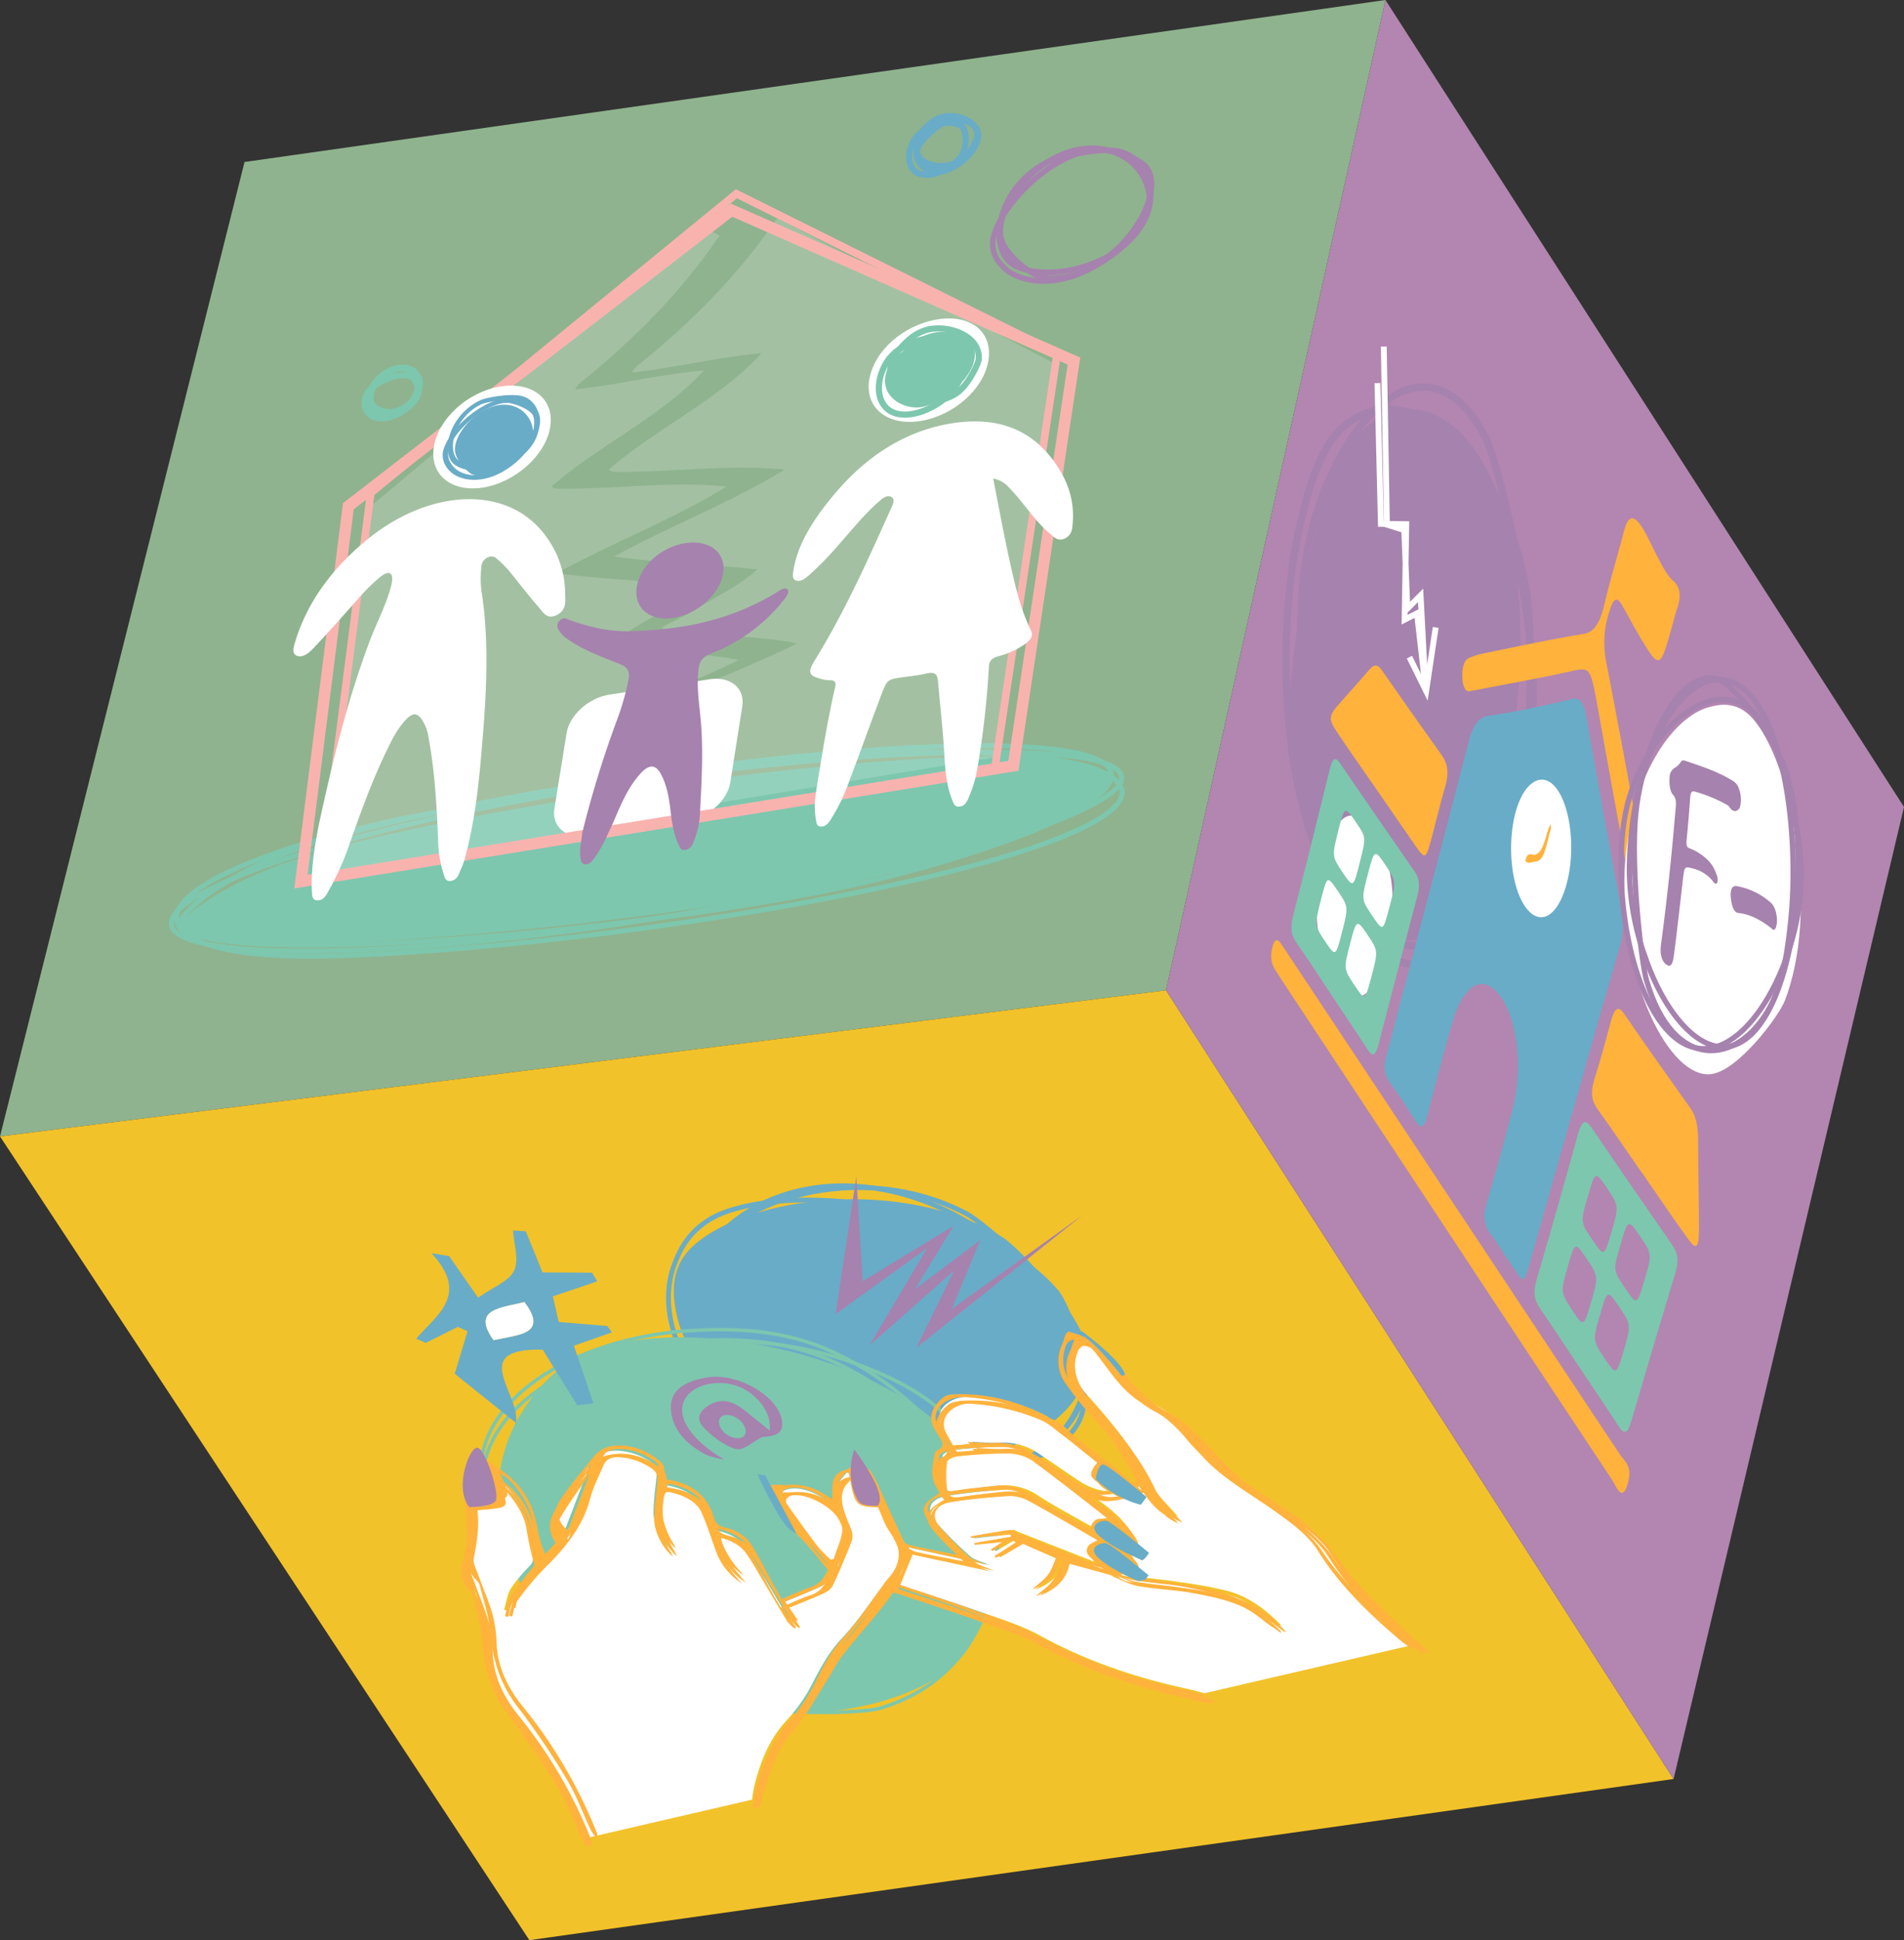 <svg xmlns="http://www.w3.org/2000/svg" viewBox="0 0 595.42 606.67"><rect x="0" y="0" width="595.42" height="606.67" fill="#333333" stroke="none"/><defs><style>.cls-1{fill:#8fb38e;}.cls-2{fill:#f2c22a;}.cls-3{fill:#b286b0;}.cls-4{fill:#7dc7ae;}.cls-12,.cls-13,.cls-14,.cls-15,.cls-16,.cls-18,.cls-19,.cls-20,.cls-5,.cls-8,.cls-9{fill:none;stroke-miterlimit:10;}.cls-12,.cls-16,.cls-5{stroke:#7dc7ae;}.cls-5{stroke-width:1.54px;}.cls-6,.cls-7{fill:#fff;}.cls-7{opacity:0.18;}.cls-8,.cls-9{stroke:#f9b3af;}.cls-8{stroke-width:3.58px;}.cls-9{stroke-width:2.39px;}.cls-10{fill:#a682ae;}.cls-11{fill:#69acc7;}.cls-12,.cls-14{stroke-width:1.92px;}.cls-13,.cls-18,.cls-19{stroke:#a682ae;}.cls-13{stroke-width:1.72px;}.cls-14,.cls-15{stroke:#69acc7;}.cls-15{stroke-width:1.5px;}.cls-16{stroke-width:1.1px;}.cls-17{fill:#ffb23c;}.cls-18{stroke-width:2.28px;}.cls-19{stroke-width:1.66px;}.cls-20{stroke:#fff;stroke-width:1.83px;}</style></defs><g id="Layer_2" data-name="Layer 2"><g id="Layer_1-2" data-name="Layer 1"><polygon class="cls-1" points="76.47 50.65 433.26 0 364.64 309.66 0 355.34 76.47 50.65"/><polygon class="cls-2" points="0 355.34 165.55 606.67 523.36 556.27 364.64 309.66 0 355.34"/><polygon class="cls-3" points="433.26 0 595.42 252.33 523.36 556.27 364.64 309.66 433.26 0"/><path class="cls-4" d="M95.12,267.82c44.41-13.91,162.36-32,220.68-31.28,50.37.64,34.59,15.05-6.88,28a461.3,461.3,0,0,1-62.72,15.05C173.8,292.18,68.13,300.74,56,290.79,53.82,289,67.36,276.51,95.12,267.82Z"/><path class="cls-5" d="M350.77,243c-1.12-12.7-91.24-9.07-171.48,4.38C94,261.73,37.05,284.23,57.9,293.24c16.17,7,77,5.11,145.47-5.8C278.53,275.45,351.77,254.39,350.77,243Z"/><path class="cls-5" d="M95.67,264.52c44.56-14.93,162.5-33.17,220.61-31.19,50.2,1.72,34.18,17.78-7.43,31.67-9.79,3.27-30,10-62.84,15.87-72.46,12.89-178,20.53-189.83,9C54,287.76,67.81,273.85,95.67,264.52Z"/><path class="cls-5" d="M259.86,236.65c70.47-5.79,119.37,5.78,72.67,24.87-39.23,16-129.22,30.43-191.07,35.25-14.48,1.13-44.27,3.45-62.31,1.4-40-4.54-32.72-24.29,43.45-41.49C136.67,253.5,216.17,240.23,259.86,236.65Z"/><path class="cls-6" d="M214.9,256.7l-31.44,4.64c-6.46,1-11-2.88-10.08-8.5l3.81-23.63c.9-5.6,6.9-11,13.34-12l31.35-4.82c6.52-1,11.13,2.78,10.25,8.42l-3.74,23.81C227.5,250.31,221.43,255.74,214.9,256.7Z"/><path class="cls-7" d="M205.12,247.68c-4.55-.77-9.33-.06-14.49,1,5.48-5.16,10-10.77,15.86-16-7.57-2.61-18.32-1.84-27.05-3.11-.63-.19-.87-.73-.54-.78,17.44-7.56,34.76-14,52.14-22.42-9.72-2-19.69-2.14-29.83-3.15-4.23-.49-9,.25-12.29-1.82,3-1.89,6.1-3,9.05-4.85,7.36-4.6,14.49-7.73,20.7-13.3-15-1.63-30.12-2.09-44.58-4,17.65-9.66,35.92-16.6,53.16-27.1-16.94-1.8-34.81.84-52.79.67-1-.13-2.54-.43-1.44-1.18,15.17-13,33.92-21.44,47.09-35.81-13.34,1.11-27,4.54-40.28,5.93a6.22,6.22,0,0,1,2.39-2.65c16.15-13.14,30.22-27.35,41.3-43.3l1.57-2.12-5-2.64L114.86,159.18,99.94,273.64l90.77-14.93c4.82-3.06,9.66-6,14.17-9.54C205.27,248.82,205.12,247.68,205.12,247.68Z"/><path class="cls-7" d="M329.9,113.73,243.06,68.26l-1.56,2.13c-11.11,16-25.23,30.24-41.45,43.42a6.22,6.22,0,0,0-2.39,2.65c13.34-1.4,27.07-4.85,40.48-6-13.2,14.41-32,22.93-47.27,35.93-1.11.74.48,1.05,1.45,1.17,18.07.16,36-2.5,53.08-.71-17.32,10.54-35.67,17.5-53.4,27.19,14.54,2,29.74,2.4,44.83,4-6.23,5.59-13.4,8.73-20.79,13.35-3,1.9-6.12,3-9.08,4.87,3.32,2.06,8.1,1.32,12.35,1.8,10.2,1,20.22,1.18,30,3.14-17.46,8.48-34.87,14.92-52.38,22.5-.34.06-.1.6.54.79,8.78,1.26,19.58.48,27.21,3.09-5.86,5.24-10.43,10.86-15.93,16,5.19-1.07,10-1.79,14.57-1,0,0,.16,1.14-.23,1.49-4.53,3.54-9.4,6.5-14.23,9.57l102.55-16.9Z"/><polygon class="cls-8" points="94.11 275.65 108.94 158.28 228.74 65.7 335.84 112.9 316.91 239.45 94.11 275.65"/><polygon class="cls-9" points="100.38 274.72 115.93 154.16 230.26 60.58 330.61 110.5 311.13 240.21 100.38 274.72"/><path class="cls-6" d="M310.58,149.62c1.78,9,3.33,17.5,5.19,25.92,1.64,7.42,3.32,14.87,6.62,21.58.88,1.79-.21,3.12-2.09,4.44a25.1,25.1,0,0,1-8,3.61c-2.41.65-3,1.74-3.05,3.32A283.29,283.29,0,0,1,305.69,240a38.53,38.53,0,0,1-2.82,9.51c-.45,1.05-1,2.37-2.58,2.67s-2-.75-2.35-1.64c-2.05-4.78-2.36-10.22-2.69-15.6-.44-7.43-1.31-14.71-1.93-22.06-.18-2.12-1.05-2.91-3.8-2.25-2.28.54-4.55.75-6.82,1.07-5.14.74-5.25.73-7,5.32-3.4,8.95-6.59,17.92-10,26.88a59.55,59.55,0,0,1-5.68,12c-.74,1.14-1.51,2.47-3.14,2.56-1.45.07-1.56-1.12-1.72-2.1a25.61,25.61,0,0,1-.06-8.16c1.75-11,3.49-22,6-33.08.39-1.71.21-2.48-1.77-2.43a10.15,10.15,0,0,1-3-.53c-3.54-1-3.74-2.1-1.49-5.74,9.76-15.86,16.87-32.05,24.15-48.19.59-1.31.7-2.46-.41-2.94-1.29-.56-2.64.59-3.71,1.52-4.6,4-8.2,8.6-12.15,13a103.28,103.28,0,0,1-9.66,10c-1.21,1-2.55,2.16-4,1.74-1.28-.36-1.17-1.59-1-2.77,1.21-8.51,6.34-16.47,12.79-24.16,9.55-11.37,21.38-19.58,36.1-22.13,15.25-2.65,25.45,2.19,32.25,11.24,4.28,5.69,7,12.21,6.22,20.24-.14,1.55-.28,3.36-2.37,4.38s-3.27-.29-4.36-1.18c-5.23-4.28-8.5-10-13.13-14.7A8.74,8.74,0,0,0,310.58,149.62Z"/><path class="cls-6" d="M99.64,258.19c4.33-20,8.84-38.61,15.83-57.35,2.13-5.73,5.18-11.43,6.72-17.16a11.26,11.26,0,0,0,.46-2.54c.07-2.28-1.34-2.63-3.67-.81a59.68,59.68,0,0,0-7.61,7.64c-4.15,4.62-8.23,9.28-12.5,13.81-1.51,1.61-3.45,3.83-5.66,3.38s-1.37-2.93-.81-4.76c3.48-11.38,10.66-21.72,21.29-30.75,20.38-17.33,45.91-18.4,57.54-1.25a30.05,30.05,0,0,1,5.5,16.94c0,2.32.64,5.3-2.56,6.95s-4.46-1-5.79-2.52c-3.29-3.75-6.25-7.73-9.42-11.55a35.34,35.34,0,0,0-3.44-3.37,2.46,2.46,0,0,0-3-.56,3.43,3.43,0,0,0-2,3.13,31.6,31.6,0,0,0,0,7.08c2.33,14.45,1.76,29.79.49,45.33-1,12.22-2,24.5-5.27,37.16a26,26,0,0,1-1.66,4.95c-.6,1.25-.89,3-2.86,3.46s-2.15-1.14-2.53-2.24A36.68,36.68,0,0,1,137,262.39c-.44-10.83-1.07-21.57-3-31.83a13.49,13.49,0,0,0-2.32-5.92c-1.47-1.89-2.9-1.67-5.09.74a29.7,29.7,0,0,0-4.33,6.65c-5.26,10.3-9,20.69-12.68,31.09a86.71,86.71,0,0,1-6.58,15c-.77,1.35-1.51,3.27-3.48,3.41-2.12.16-1.9-1.81-2-3.17C97.24,271.37,98.5,264.12,99.64,258.19Z"/><path class="cls-10" d="M182.11,260.29a327.59,327.59,0,0,1,10.64-34.64,82.12,82.12,0,0,0,3.79-13.1c.48-2.49-.26-3.93-2.54-4.84-5.62-2.24-11.37-4.31-16.09-7.59a9.25,9.25,0,0,1-3.25-3.24,2.24,2.24,0,0,1,.47-2.94c1.23-1.16,2.08-.37,2.85-.1,6,2.07,12.16,3.75,19.4,3.53,14.8-.46,29.72-2.82,44.79-11.69,1.24-.72,3-2.32,4-1.43s-.46,2.59-1.42,3.79a53.32,53.32,0,0,1-22.12,16.2c-2.79,1.12-3.83,2.35-4.13,4.61-.81,6.27.33,12,.76,17.87.68,9.24.08,18.81-.4,28.38a26.24,26.24,0,0,1-2,8.2,3.48,3.48,0,0,1-2.31,2.42c-1.4.35-1.85-.55-2.22-1.3-1.67-3.46-2.23-7.4-2.7-11.36s-1.16-7.68-2.94-11c-1.87-3.47-4.18-3.08-7.41,1-4.48,5.65-6.22,11.7-9.12,17.58a43.88,43.88,0,0,1-4.34,7.74c-.69.91-1.48,1.92-2.78,1.88-1.1,0-1.27-.88-1.44-1.67C181,266.2,181.81,263.52,182.11,260.29Z"/><path class="cls-6" d="M135.69,139.61c1.44-8.7,10.55-17,20.52-18.71,10.23-1.75,17.28,3.87,15.85,12.66s-10.94,17.29-21.06,18.9C141,154,134.25,148.33,135.69,139.61Z"/><path class="cls-6" d="M293.09,99.89c10.44-1.72,17.44,3.87,16,12.83s-10.79,17.2-21.16,18.9-17.5-4.09-16.11-12.8C273.28,109.78,282.42,101.64,293.09,99.89Z"/><path class="cls-10" d="M199.11,183.64c1-6.64,7.53-12.56,15.11-13.8s13,2.95,11.9,9.52c-1.05,6.41-8,12.65-15.45,13.85S198.1,190.07,199.11,183.64Z"/><path class="cls-11" d="M150.82,149.83c-5.24.86-9.58-1-11.33-4a6.35,6.35,0,0,1-.6-5.83c2.41-6.69,12.21-15.19,20.24-15.59,1.58-.07,7.64,1.7,9.2,4.55h0c1.06,1.95.63,5-1.19,8.44a25.78,25.78,0,0,1-11,10.67A19.26,19.26,0,0,1,150.82,149.83Zm6.53-23.78c-6.82,1.15-14.87,8.4-16.88,14a5.25,5.25,0,0,0,.57,4.87c2,3.5,8.08,5.2,14.65,2a23.33,23.33,0,0,0,9.95-9.65c1.57-2.95,2-5.67,1.12-7.28h0c-1.33-2.42-6.93-4.09-8.09-4A12.34,12.34,0,0,0,157.35,126.05Z"/><path class="cls-11" d="M153.08,147a18,18,0,0,1-7.34-.17c-1.27-.33-3.9-1-5-3.28-1.37-2.77-.83-7,1.37-10.9a18.36,18.36,0,0,1,8.25-7.57c1.6-.72,9.26-2.24,13-1.19,2.95.82,5,3.48,5.34,6.93A13.15,13.15,0,0,1,164.9,141,20.93,20.93,0,0,1,153.08,147Zm1.13-21.49a20,20,0,0,0-3.52.83,15.83,15.83,0,0,0-7.13,6.57c-2,3.46-2.47,7.27-1.26,9.73.93,1.87,3.24,2.47,4.36,2.76a18.88,18.88,0,0,0,17.08-5.1,11.53,11.53,0,0,0,3.28-8.89c-.31-3.05-2.07-5.39-4.61-6.1h0C160.4,124.76,156.9,125.08,154.21,125.53Z"/><path class="cls-11" d="M142.31,141.21c-.65-4.9,5.8-12.93,13.07-14.42,6.17-1.26,10.47,2.72,11.19,7.1a8,8,0,0,1-.87,5.6c-3.1,5.4-12.12,11-18,8.84C146.59,147.94,142.72,144.31,142.31,141.21Z"/><path class="cls-12" d="M299.76,122.46c-5.29,4.28-16.29,4.54-20.17-.84-3.28-4.55-.15-11.34,4.51-15.25a14.4,14.4,0,0,1,6.5-3.43c7-1.3,16,2.51,15.46,9.38C306,113.58,303.11,119.76,299.76,122.46Z"/><path class="cls-12" d="M299.73,119.39c-2.59,5.86-12.82,11.79-19.48,9.9-5.64-1.59-6.49-8.14-4.27-13.41A14,14,0,0,1,280.2,110c5.84-4.56,16.46-6.5,19.79-1.25C300.59,109.73,301.37,115.69,299.73,119.39Z"/><path class="cls-4" d="M287.8,105.55c6.48-3.51,16.08-1.9,17,4.36.78,5.32-5,11.86-10.82,15.1-1.38.77-4.23,2.36-7.17,2.41-6.58.1-12.57-5.46-9-12.48C278.49,113.66,283.72,107.77,287.8,105.55Z"/><path class="cls-13" d="M358.59,52.45c5,6.44-2.83,23.21-17.12,31.23-12.09,6.79-24,4.57-28.55-1.1a9.11,9.11,0,0,1-2.17-8.64c2.63-10.13,17.45-25.33,31.37-27.15C344.67,46.45,355.46,48.4,358.59,52.45Z"/><path class="cls-13" d="M349.08,47.17c10.32,1.68,15.05,15,6,26-7.65,9.3-22.1,13.1-31.45,11.71-2.21-.34-6.79-1-9.05-4.24-5-7.19-1-22.64,12.5-29.73C329.56,49.6,342.59,46.11,349.08,47.17Z"/><path class="cls-13" d="M313.15,74.82c-2.37-8.54,8.32-23.77,22.07-27.59,11.71-3.26,21,3,23.41,10.65a12.91,12.91,0,0,1-.38,10.05c-4.8,10.06-21.09,21.41-33.09,18.58C323,86,314.64,80.22,313.15,74.82Z"/><path class="cls-14" d="M301.33,49.65c-3.62,2.94-11.13,3.21-13.79-.4-2.25-3.06-.11-7.69,3.08-10.38a10,10,0,0,1,4.45-2.38c4.76-.93,10.94,1.58,10.56,6.24A16,16,0,0,1,301.33,49.65Z"/><path class="cls-14" d="M301.31,47.57c-1.77,4-8.75,8.09-13.31,6.87-3.86-1-4.45-5.47-2.93-9a9.56,9.56,0,0,1,2.88-4c4-3.15,11.26-4.54,13.53-1A11.41,11.41,0,0,1,301.31,47.57Z"/><path class="cls-14" d="M294.21,38.87c4.43-2.43,11-1.41,11.63,2.83.54,3.6-3.42,8.07-7.39,10.32a11.27,11.27,0,0,1-4.9,1.69c-4.5.12-8.6-3.6-6.16-8.39A25.64,25.64,0,0,1,294.21,38.87Z"/><path class="cls-12" d="M130.83,122.9c-.56,3.15-6.24,7.63-11.13,7.88-4.14.22-6-2.68-5.62-5.5a5.77,5.77,0,0,1,1.65-3.43c3-3.1,9.79-5.79,13.1-3.91C129.44,118.28,131.18,120.91,130.83,122.9Z"/><path class="cls-12" d="M130.76,117.71c1.7,2.45-.59,8-5.11,10.2-3.83,1.89-7.73.64-9.32-1.52a3.72,3.72,0,0,1-.84-3.11c.7-3.44,5.31-8.16,9.83-8.23C126.14,115,129.68,116.17,130.76,117.71Z"/><path class="cls-12" d="M116.6,121c1.59-3.44,7.52-6.89,11.29-5.75,3.21,1,3.58,4.86,2.21,8a8.6,8.6,0,0,1-2.53,3.45c-3.44,2.66-9.54,3.73-11.33.59A10.35,10.35,0,0,1,116.6,121Z"/><path class="cls-15" d="M337.56,444.14c-8.63,18.22-56,25.47-92,8.69-30.72-14.34-41.28-40.68-34.59-57.7,1.6-4.06,4.91-12.49,16.78-16.47,26.7-9,80.93-.23,102.61,25.29C334.32,408.57,343.06,432.55,337.56,444.14Z"/><path class="cls-15" d="M338.09,418.31c8.72,22.56-15.94,49.49-51.76,46.72C255.92,462.68,229,439.85,220,419.61c-2.15-4.83-6.61-14.87-2.32-23.85,9.71-20.29,50.63-33.86,84.37-16.36C308.14,382.57,332.54,403.94,338.09,418.31Z"/><path class="cls-11" d="M340,424.13C342.3,444.24,307,463.84,269,457c-32.35-5.85-54.34-28.6-57.6-46.86-.77-4.35-2.39-13.39,5.2-20.41,17.12-15.84,65.89-21.94,96.84-2.9C319,390.25,338.6,411.34,340,424.13Z"/><path class="cls-15" d="M217.5,419.24c-9.74-22.74,14.12-50.91,50.79-48.29,31.11,2.22,58.34,25.69,67,46.16,2.05,4.82,6.28,14.77,1.83,23.63-9.9,19.72-49.79,32.85-82.85,16.38C248.26,454.11,223.6,433.45,217.5,419.24Z"/><path class="cls-16" d="M241.46,526c-37,1-88.8-30.08-91.19-62.63-2.06-28.07,33.32-45.91,67.47-47.4,8.09-.35,24.88-1.08,41.3,6.15,36.59,16.11,66,58.35,42.07,83.4C296.77,510.07,264.85,525.43,241.46,526Z"/><path class="cls-16" d="M208,528.26c-33.31-13.57-55.62-59.95-33-88.22,19.51-24.34,64.12-25.09,95-12.73,7.29,2.91,22.37,8.94,31.14,21.39,19.44,27.61,13.3,73.88-25.95,85.44C268.13,536.24,228.92,536.77,208,528.26Z"/><path class="cls-16" d="M241.93,529c-37,1-88.72-30-91.1-62.53-2.05-28,33.3-45.83,67.42-47.32,8.09-.35,24.86-1.07,41.26,6.14,36.56,16.08,66,58.25,42,83.26C297.2,513.11,265.31,528.44,241.93,529Z"/><path class="cls-4" d="M302.26,516.17c-17.15,22.87-77.92,28.17-116.2,3.29-32.86-21.35-36.73-56.73-22.48-78.49,3.4-5.19,10.47-16,26.6-20.19,36.29-9.41,100.3,7,117.8,42.36C311.14,469.52,313.2,501.58,302.26,516.17Z"/><path class="cls-6" d="M259.61,488l1.08-.2c1.24-4.85,4.88-9.17,1.29-15.07-2.14-3.52-8.82-7.5-13.78-7.31-3.56.15-4.79,1.54-3.07,4,3.34,4.84,6.84,9.63,10.42,14.38A48.14,48.14,0,0,0,259.61,488Z"/><path class="cls-6" d="M303.85,450.85c2.74.1,5.66.39,8.46.28a19.7,19.7,0,0,1,11.87,2.94c4.88,3.2,9.49,6.6,14.41,9.71a21,21,0,0,0,6.09,2.31c1.31.32,2.79-.07,4.94-.17-7.52-4.14-7.71-4.61-4.39-8.93l-5.92-4.72c-2.3-1.84-4.54-3.72-6.92-5.5s-4.54-3.88-7.3-5a66,66,0,0,0-21.68-5c-6.46-.27-11.24,4.1-9.22,8.8a63.84,63.84,0,0,0,3.68,6.47l6.76-.57Z"/><path class="cls-6" d="M184.06,459.06l-.92-.37c-3.18,4.66-6.6,9.2-9.4,14-1,1.71-1.28,4,2.49,6.83Z"/><path class="cls-6" d="M299.06,466.19c4.34-.72,8.83-1.16,13.3-1.65a18.44,18.44,0,0,1,12.54,3.28c5.57,3.58,11.62,6.74,17.59,10.16,1.3-3.28,2.31-3.73,6.63-2.89-.89-.77-1.3-1.17-1.77-1.53-8.15-6.33-16.21-12.77-24.66-19a14.62,14.62,0,0,0-7.39-2.24,152.89,152.89,0,0,0-16.54,1c-1.59.15-3.86,1-4,1.91a32.5,32.5,0,0,0,.09,9.18C295.07,465.94,296.71,466.58,299.06,466.19Z"/><path class="cls-6" d="M415.37,484.65c-3.19-5.13-8.62-9-14.19-12.88-7.49-5.22-15.92-9.82-21.85-16.17-1.83-2-3.83-3.88-5.49-5.9a41.43,41.43,0,0,0-12.77-10.54c-7.55-4-10.83-10-15.25-15.52a17.73,17.73,0,0,0-3.65-3.75c-2.84-1.94-5.63-1.58-6.53.78-1.93,5.05-.57,10,3.94,15.06,8,8.95,15.55,18,20.2,27.85,1.8,3.84,5.86,7.37,8.58,10.67-4.9-2-7.24-5.95-10-9.83-6.53.79-11.64,5.77-19.77.41-.09.19-.18.37-.26.56a16.37,16.37,0,0,0,1.8,1.49c5.21,3.27,9.78,6.81,13,11.22,2.51,3.49,1.88,4.71-2.77,4.74,1.4,1.54,3.69,3.17,4.22,4.87.84,2.66-3.34,1.83-5.41,2.71,1.65,1.88,4.15,2.25,6.54,2.59,4.45.63,8.92,1,13.35,1.73a128.9,128.9,0,0,1,15.13,2.81c6.87,1.95,11.76,6,16.06,10.23a1.35,1.35,0,0,1,.32.67c0,.13-.07.26,0,.13-4-2.77-7.65-6.2-12.31-8.34s-10.13-3.22-15.34-4.19c-5.59-1-11.29-1.19-16.9-2.14-2.62-.45-5.15-1.87-7.71-2.87-.38-.15-.67-.51-1.05-.62-4.61-1.28-9.23-2.53-14.12-3.87-.64,4.54-3.51,8.28-9.31,10.49,1.8-1.62,4-3.07,5.32-4.89s2-4.08,2.9-6.13l-12.75-5.61-7.84,4.6-.63-.48,6.69-4.28-.55-.55L304.68,481c-.08-.18-.16-.36-.23-.54,4.12-.7,8.24-1.43,12.4-2.08.4-.06,1.09.44,1.65.66,8.13,3.19,16.24,6.39,24.37,9.54a8.4,8.4,0,0,0,2.67.37c-2.75-1.61-5.22-3.32-3.6-5.62.62-.88,2.16-1.36,3.61-2.2-.9-.54-2.4-1.5-3.95-2.4-6.6-3.81-13.15-7.69-19.91-11.37a13,13,0,0,0-6.14-1.65c-6.64.45-13.27,1-19.61,2.1-5.07.85-6.57,4.25-3.55,7.79a123.89,123.89,0,0,0,11.05,11.05c1.21,1.09,3.53,1.62,6,2.68l-25.34-5.47L279.49,495c8.74,2.88,17.92,5.77,26.94,8.94,6.36,2.24,13,4.32,18.65,7.4,14.3,7.89,29.71,13.16,46.11,16.71,1.84.4,3.67.9,5.49,1.4l66.64-15.44a19.91,19.91,0,0,1-1.85-1.34C431.13,504.09,421.79,495,415.37,484.65Z"/><path class="cls-6" d="M278,476.9c-1.66-2.42-2.42-5-3.59-7.61-6.76-.21-7.29-.72-8.7-8.48l-.87-.44c-.91,1.23-2.2,2.34-2.65,3.69-1.37,4.09,1,8.32,2.55,12.52a5.38,5.38,0,0,1,0,3.69q-2.61,6.76-5.64,13.34a5.54,5.54,0,0,1-2.65,2.58c-3.77,1.76-7.77,3.3-11.71,4.94l4,5.85-.49.23a13.78,13.78,0,0,1-2.22-2.14c-3.18-5.21-6.24-10.46-9.37-15.71a67.89,67.89,0,0,0-3.69-5.85c-1.93-2.58-5.07-4.13-9.1-5,.71,5.26,3.48,10,8,14.59a19.45,19.45,0,0,1-8.18-10c-1.46-4-2.71-8.1-4.5-12.12-1.44-3.22-4.94-5.23-9.46-6.3-2.39-.57-3.34-.1-3.6,1.56a23.5,23.5,0,0,0,3.38,17.07,14.42,14.42,0,0,1,.65,1.42c-3.28-2.8-5.87-7.89-5.81-11.88.05-3.59.54-7.13.9-10.69s-.21-4.48-4.37-6.56c-4-2-9.31-2.63-11.87-1.3a3.67,3.67,0,0,0-1.67,1.71c-1.53,3.56-3.34,7.06-4.31,10.76-2.17,8.25-7.39,15-13.87,21.35a84.44,84.44,0,0,0-9,10.77c-1,1.35-1,3.15-1.52,4.74l-1-.27c.68-2.24.93-4.66,2.15-6.69a49.25,49.25,0,0,1,5.82-7,3.37,3.37,0,0,0,.9-3.68,82.07,82.07,0,0,1-2.12-10c-.76-4.16-3.13-8.08-6.5-11.86a10.71,10.71,0,0,0-3.46-2.49,18.45,18.45,0,0,1,.84,1.82c2,6.06,2.84,6-6.1,6.76-.72.06-1.47,0-2.15,0-.17.15-.41.25-.39.36,1.17,6.15.2,11.88-1,17.58-.33,1.53.73,3.44,1.33,5.16,1.44,4.14,3.27,8.27,4.4,12.38a38.76,38.76,0,0,1,1.16,9.11c.21,6.78,2.89,13.33,8.06,19.74a146.44,146.44,0,0,1,23.12,39.61,1.29,1.29,0,0,1,.11.47l51.38-11.9a44.59,44.59,0,0,1,.74-4.46c1.9-7.45,4.6-14.6,10.48-20.78a52.55,52.55,0,0,0,8.11-12c2.42-4.57,4.82-9.05,8.65-13.1,4.93-5.22,8.74-11.07,13.05-16.67a15.93,15.93,0,0,1,1.3-1.67C282.47,489,282.39,483.34,278,476.9Z"/><path class="cls-17" d="M366.07,474.52c-4.83-2-7.17-6-9.94-9.84-6.38.75-11.31,5.69-19.35.31l-.25.56a17.12,17.12,0,0,0,1.78,1.49c5.15,3.28,9.68,6.84,12.85,11.25,2.51,3.49,1.91,4.7-2.64,4.7,1.39,1.55,3.65,3.18,4.21,4.88.86,2.66-3.26,1.81-5.27,2.68,1.65,1.87,4.1,2.26,6.45,2.61,4.36.65,8.74,1.07,13.09,1.78a124.85,124.85,0,0,1,14.85,2.89c6.76,2,11.6,6,15.87,10.26a1.54,1.54,0,0,1,.33.68c0,.12-.07.25,0,.12-3.93-2.78-7.58-6.21-12.17-8.37s-10-3.26-15.08-4.25c-5.49-1.06-11.07-1.24-16.58-2.21-2.57-.46-5.07-1.89-7.59-2.9-.38-.15-.66-.51-1-.62-4.53-1.3-9.07-2.57-13.88-3.93-.56,4.52-3.31,8.23-9,10.41,1.74-1.6,3.84-3,5.14-4.85s1.88-4.06,2.76-6.09L318,480.43,310.43,485l-.62-.48,6.48-4.23-.54-.55-11.94,1.18-.24-.53c4-.69,8.05-1.4,12.12-2,.4-.06,1.07.44,1.63.66q12,4.85,24,9.63a8.12,8.12,0,0,0,2.62.39c-2.71-1.62-5.16-3.34-3.6-5.63.59-.87,2.1-1.34,3.5-2.17-.88-.55-2.36-1.5-3.9-2.41-6.51-3.83-13-7.73-19.65-11.44a12.81,12.81,0,0,0-6-1.66c-6.5.41-13,1-19.17,2-5,.83-6.38,4.21-3.37,7.75a127.09,127.09,0,0,0,11,11.07c1.2,1.09,3.48,1.63,5.88,2.69l-24.89-5.57c-1.5,3.87-3,7.67-4.32,11.17,8.6,2.92,17.63,5.84,26.51,9.05,6.26,2.26,12.83,4.36,18.37,7.47,14.12,7.92,29.28,13.25,45.39,16.87,2.19.49,4.36,1.14,6.53,1.74a6.55,6.55,0,0,1,1.14.68,14,14,0,0,1-2.1-.1c-18.22-4.18-35.84-9.46-51.93-18.62-5.66-3.22-12.62-5.12-19-7.56-3.32-1.27-6.69-2.41-10.06-3.57-5.29-1.82-10.59-3.61-16-5.44-1.8,2.46-3.31,4.66-5,6.77-3.53,4.44-7.27,8.77-10.65,13.26-1.81,2.42-3,5.12-4.59,7.65-3.33,5.37-6.11,11-10.22,15.94-5.23,6.26-7.2,13.47-9.14,20.73-.27,1-.54,2.08-.82,3.12l-.9-.22c.24-1.65.35-3.33.73-4.94,1.76-7.43,4.3-14.54,10-20.67a50.94,50.94,0,0,0,7.78-12c2.31-4.54,4.59-9,8.29-13,4.76-5.18,8.4-11,12.55-16.55a16.39,16.39,0,0,1,1.24-1.67c4.76-5,4.6-10.62.19-17-1.65-2.42-2.43-5.06-3.62-7.61-6.62-.24-7.14-.75-8.64-8.49l-.86-.45c-.87,1.22-2.12,2.32-2.55,3.67-1.27,4.07,1.1,8.3,2.68,12.49a5.42,5.42,0,0,1,.06,3.68q-2.44,6.72-5.34,13.27a5.28,5.28,0,0,1-2.55,2.56c-3.67,1.73-7.57,3.25-11.41,4.86l4,5.85-.47.23a13.61,13.61,0,0,1-2.2-2.14c-3.19-5.21-6.26-10.46-9.41-15.71a65.54,65.54,0,0,0-3.69-5.85c-1.93-2.58-5-4.14-9-5.07.76,5.25,3.55,10,8,14.59a19.89,19.89,0,0,1-8.16-10c-1.48-4-2.76-8.08-4.58-12.1-1.45-3.21-4.9-5.24-9.34-6.32-2.36-.58-3.29-.12-3.51,1.53a24,24,0,0,0,3.54,17,12.06,12.06,0,0,1,.66,1.42c-3.25-2.81-5.86-7.9-5.86-11.87,0-3.58.43-7.11.74-10.65s-.27-4.48-4.37-6.57-9.16-2.67-11.65-1.35a3.52,3.52,0,0,0-1.61,1.7c-1.46,3.54-3.18,7-4.08,10.7-2,8.21-7,15-13.29,21.21a82.68,82.68,0,0,0-8.63,10.7c-1,1.34-1,3.13-1.41,4.72l-1-.27c.63-2.23.85-4.65,2-6.66a46.82,46.82,0,0,1,5.61-7,3.36,3.36,0,0,0,.82-3.67,86.45,86.45,0,0,1-2.21-10c-.81-4.16-3.18-8.08-6.54-11.87a10.94,10.94,0,0,0-3.42-2.5,17.41,17.41,0,0,1,.85,1.82c2,6.06,2.86,6-5.88,6.71-.7.06-1.45,0-2.11,0-.16.15-.4.25-.38.36,1.23,6.13.36,11.84-.76,17.52-.3,1.53.76,3.43,1.38,5.15,1.47,4.14,3.32,8.26,4.48,12.37a39.32,39.32,0,0,1,1.26,9.09c.31,6.76,3,13.3,8.18,19.71a151,151,0,0,1,23.21,39.61,1.15,1.15,0,0,1-.31,1.37,16.06,16.06,0,0,1-1.55-2.2c-2.58-5.43-4.54-11-7.77-16.33a240.3,240.3,0,0,0-15.19-22.35c-6.25-8.15-7.94-16.22-8.71-24.52-.4-4.27-1.91-8.67-3-13a3.12,3.12,0,0,0-.73-1.6c-3.84-3.64-3.25-7.14-2.26-10.45,1.48-5,.88-10.24.32-15.57a38.26,38.26,0,0,1,.31-10c.5-3.13,2.35-2.94,6.21-.65,9.44,5.59,12.69,12.47,14.08,19.86a34.51,34.51,0,0,0,2.41,8.17c1.58-1.7,3.21-3.37,4.69-5.12a1.38,1.38,0,0,0-.07-1.48c-2.64-4-1.76-7.52.28-10.57,3.14-4.69,6.89-9.11,10.57-13.58,4.52-5.5,15-3.26,20.79,2.07,1.36,1.24.93,3.4,1.36,5.33,9.12,1.22,13.41,5.91,15.19,12.09.45,1.59,1.3,2.49,3.67,3.08a12.81,12.81,0,0,1,8.05,5.32c2.37,3.91,4.35,7.89,6.52,11.82.95,1.71,2,3.41,3,5.19a92.32,92.32,0,0,1,8.76-3.71c4.43-1.4,5-4.73,6.36-6.89-2.92-3.54-5.36-6.69-8.08-9.75-1.88-2.1-4.39-4-6.13-6.12a48.71,48.71,0,0,1-4.66-7.2c-.89-1.59.12-2.28,2.38-2.11a28,28,0,0,0,4,0,17.27,17.27,0,0,1,9.34,2.23c1.2.64,2.31,1.38,3.78,2.26,0-1.49-.07-2.76,0-4,.21-2.43,1.05-4.51,4.58-5.25.86-.19,1.24-1.16,1.79-1.8a2.13,2.13,0,0,1,3.63.31,43.41,43.41,0,0,1,3.2,6.2c2.6,5.55,5,11.11,7.78,16.61a6,6,0,0,0,3.28,2.28c5.17,1.22,10.39,2.16,16.16,3.32-2.72-2.73-5.18-5.12-7.51-7.57-5.89-6.18-5.73-8.31.9-12.12-3.56-4-2.58-7.78-1.9-11.59.1-.58.29-1.34.85-1.6,2.95-1.36,1.48-3.32.07-5.25-3.36-4.64-1.83-8.21,1.77-11.28a5.39,5.39,0,0,1,2.91-1c10.09-.57,19.82,1.92,29,6.45,2.36,1.16,3.88,3.38,5.93,5,4.78,3.79,9.69,7.48,14.43,11.27,2,1.62,3.78,3.41,5.88,5.32,1.84,0,2.8-.5,1.71-2.37-3.29-5.63-6.08-11.34-11.3-16.59a106.77,106.77,0,0,1-9.88-12.06A12.08,12.08,0,0,1,332,420.74a23.46,23.46,0,0,0,.85-2.39c.64-2.38,2.23-2.91,4.88-1a39.15,39.15,0,0,1,7.29,7.19c4.42,5.55,8.3,11.16,15.82,15.24a44.64,44.64,0,0,1,9.29,7.26c4.39,4.2,8,8.79,12.58,12.83,3.82,3.36,8.58,6.17,12.91,9.21,2.68,1.89,5.67,3.6,8,5.69,3.56,3.25,7.39,6.57,9.78,10.18,4.36,6.6,10.05,12.57,16.06,18.43,3.81,3.71,7.85,7.3,11.77,10.94a1.07,1.07,0,0,1,.37,1.26c-1.13-.8-2.37-1.54-3.39-2.41-10.25-8.64-19.53-17.77-25.95-28.09-3.2-5.13-8.57-9-14.08-12.91-7.41-5.23-15.73-9.86-21.62-16.22-1.82-2-3.8-3.88-5.46-5.91a42.1,42.1,0,0,0-12.65-10.56c-7.45-4.07-10.75-10-15.15-15.54a17.92,17.92,0,0,0-3.63-3.76c-2.81-2-5.54-1.6-6.39.75-1.82,5-.41,10,4.08,15,8,9,15.48,18,20.17,27.86C359.34,467.68,363.36,471.23,366.07,474.52Zm-69.34-22.45,6.61-.53c-.57-.49-.89-.75-.77-.66,2.69.12,5.55.42,8.29.33a19.21,19.21,0,0,1,11.67,3c4.82,3.21,9.38,6.61,14.25,9.75a20.76,20.76,0,0,0,6,2.33c1.29.32,2.74-.06,4.83-.15-7.41-4.16-7.61-4.64-4.42-8.92l-5.86-4.74c-2.28-1.84-4.5-3.72-6.86-5.51s-4.5-3.89-7.22-5a64.4,64.4,0,0,0-21.3-5.09c-6.33-.3-10.94,4-8.9,8.73A65.83,65.83,0,0,0,296.73,452.07Zm50.52,23.2c-.89-.78-1.3-1.17-1.76-1.53-8.07-6.35-16.05-12.81-24.42-19a14.24,14.24,0,0,0-7.26-2.27,146.26,146.26,0,0,0-16.18.87c-1.56.15-3.77,1-3.89,1.88a33.2,33.2,0,0,0,.22,9.16c.23,1.54,1.84,2.18,4.14,1.8,4.24-.69,8.63-1.11,13-1.58s8.38.75,12.33,3.33c5.5,3.6,11.47,6.78,17.36,10.21C342,474.86,343,474.41,347.25,475.27Zm-87.48,12.41,1.05-.19c1.15-4.83,4.65-9.12,1.06-15-2.15-3.52-8.75-7.53-13.6-7.35-3.49.12-4.67,1.5-3,4,3.35,4.84,6.84,9.63,10.41,14.38A46.56,46.56,0,0,0,259.77,487.68ZM178,478.83c2.58-7.12,5-13.72,7.39-20.35l-.91-.37c-3,4.62-6.34,9.14-9,13.89C174.48,473.7,174.24,476,178,478.83Z"/><path class="cls-17" d="M369.74,476.14c-4.89-2-7.23-5.94-10-9.81-6.52.78-11.63,5.76-19.76.41l-.26.55a16.18,16.18,0,0,0,1.8,1.49c5.21,3.27,9.77,6.81,13,11.22,2.51,3.48,1.88,4.7-2.77,4.72,1.4,1.55,3.68,3.17,4.22,4.87.84,2.66-3.35,1.83-5.41,2.71,1.65,1.87,4.15,2.25,6.54,2.59,4.45.63,8.91,1,13.34,1.72a127.1,127.1,0,0,1,15.12,2.82c6.87,1.94,11.75,5.94,16.05,10.21a1.43,1.43,0,0,1,.32.67c0,.13-.07.26,0,.13-4-2.77-7.64-6.19-12.31-8.33s-10.12-3.22-15.33-4.19c-5.58-1-11.28-1.18-16.89-2.13-2.62-.45-5.14-1.87-7.7-2.87-.38-.15-.67-.51-1.05-.62-4.61-1.28-9.23-2.53-14.11-3.86-.64,4.53-3.51,8.26-9.31,10.47,1.8-1.61,4-3.06,5.31-4.88s2-4.08,2.91-6.13l-12.74-5.6-7.84,4.59-.63-.48,6.69-4.27-.55-.55-12.21,1.25-.23-.54c4.13-.7,8.24-1.43,12.4-2.08.4-.06,1.09.44,1.65.66q12.18,4.78,24.35,9.53a8.4,8.4,0,0,0,2.67.37c-2.75-1.6-5.22-3.31-3.6-5.62.62-.88,2.17-1.35,3.61-2.19-.89-.54-2.39-1.5-3.95-2.4-6.59-3.8-13.13-7.69-19.89-11.36a13,13,0,0,0-6.14-1.64c-6.63.44-13.26,1-19.6,2.09-5.07.85-6.56,4.25-3.55,7.78a123.67,123.67,0,0,0,11,11c1.21,1.09,3.53,1.62,6,2.68l-25.32-5.47-4.58,11.22c8.73,2.89,17.91,5.77,26.92,8.94,6.36,2.23,13,4.31,18.64,7.39,14.3,7.88,29.69,13.14,46.08,16.69,2.24.49,4.44,1.12,6.64,1.71a6.74,6.74,0,0,1,1.16.68,14.87,14.87,0,0,1-2.14-.09c-18.54-4.1-36.45-9.31-52.73-18.41-5.73-3.19-12.81-5.07-19.32-7.48-3.36-1.25-6.79-2.39-10.21-3.53-5.37-1.8-10.76-3.56-16.25-5.37-1.88,2.48-3.45,4.68-5.18,6.8-3.67,4.48-7.56,8.83-11.07,13.35-1.89,2.43-3.16,5.15-4.8,7.69-3.48,5.4-6.39,11.06-10.66,16-5.43,6.31-7.54,13.54-9.63,20.82-.3,1-.59,2.09-.88,3.13l-.92-.22c.26-1.65.4-3.33.81-4.95,1.91-7.45,4.61-14.59,10.49-20.76a52.82,52.82,0,0,0,8.11-12c2.42-4.56,4.82-9,8.65-13.08,4.94-5.22,8.74-11.06,13.05-16.66a18.32,18.32,0,0,1,1.3-1.67c4.93-5,4.85-10.67.45-17.1-1.66-2.41-2.41-5.05-3.59-7.6-6.75-.21-7.28-.72-8.69-8.47l-.87-.44c-.91,1.22-2.2,2.33-2.65,3.69-1.37,4.08,1,8.31,2.55,12.5a5.38,5.38,0,0,1,0,3.69q-2.61,6.75-5.64,13.33a5.58,5.58,0,0,1-2.65,2.58c-3.77,1.75-7.77,3.29-11.71,4.92l4,5.85-.49.23a13.37,13.37,0,0,1-2.22-2.14c-3.17-5.21-6.23-10.45-9.36-15.69a63.87,63.87,0,0,0-3.68-5.84c-1.93-2.59-5.07-4.13-9.09-5,.7,5.25,3.47,10,7.95,14.57a19.34,19.34,0,0,1-8.18-10c-1.46-4-2.7-8.09-4.5-12.1-1.43-3.22-4.92-5.23-9.44-6.3-2.4-.56-3.35-.1-3.6,1.56A23.42,23.42,0,0,0,211,485.17a11.52,11.52,0,0,1,.65,1.42c-3.27-2.79-5.86-7.88-5.8-11.87.06-3.58.54-7.12.91-10.67s-.21-4.49-4.37-6.56c-4-2-9.3-2.63-11.86-1.3a3.67,3.67,0,0,0-1.67,1.71c-1.53,3.56-3.34,7.05-4.32,10.75-2.16,8.24-7.38,15-13.86,21.32a86.73,86.73,0,0,0-9,10.76c-1,1.35-1,3.15-1.51,4.74l-1-.26c.68-2.24.94-4.66,2.15-6.69a48.07,48.07,0,0,1,5.83-7,3.38,3.38,0,0,0,.89-3.68,83.8,83.8,0,0,1-2.11-10c-.76-4.15-3.13-8.08-6.49-11.85A11,11,0,0,0,156,463.5a18.45,18.45,0,0,1,.84,1.82c2,6.06,2.83,6-6.09,6.76-.72.05-1.48,0-2.16,0-.17.15-.41.25-.39.37,1.17,6.14.19,11.86-1,17.55-.33,1.54.72,3.44,1.32,5.16,1.44,4.14,3.27,8.26,4.4,12.37a39.26,39.26,0,0,1,1.15,9.1c.21,6.77,2.88,13.32,8,19.72A146.57,146.57,0,0,1,185.17,576a1.16,1.16,0,0,1-.33,1.38,15.33,15.33,0,0,1-1.56-2.2c-2.54-5.43-4.46-11-7.68-16.32a233.28,233.28,0,0,0-15.17-22.32c-6.26-8.15-7.86-16.22-8.53-24.53-.34-4.28-1.82-8.68-2.82-13a3,3,0,0,0-.73-1.59c-3.86-3.63-3.21-7.14-2.15-10.47,1.59-5,1.05-10.26.56-15.6a37.64,37.64,0,0,1,.46-10c.56-3.13,2.44-3,6.34-.68,9.55,5.56,12.77,12.43,14.08,19.84a33.62,33.62,0,0,0,2.34,8.17c1.63-1.71,3.32-3.39,4.86-5.15a1.37,1.37,0,0,0-.05-1.49c-2.64-4-1.68-7.52.44-10.59,3.27-4.71,7.17-9.17,11-13.66,4.69-5.54,15.32-3.35,21.19,2,1.37,1.24.89,3.41,1.31,5.33,9.29,1.18,13.59,5.86,15.32,12,.44,1.58,1.29,2.48,3.7,3.06,3.63.87,6.59,2.75,8.13,5.3,2.36,3.9,4.33,7.88,6.49,11.8.94,1.72,2,3.41,3,5.19,3.22-1.37,5.91-2.8,9-3.76,4.55-1.42,5.14-4.76,6.6-6.94-2.93-3.53-5.38-6.67-8.11-9.72-1.88-2.1-4.42-4-6.16-6.11a47.76,47.76,0,0,1-4.65-7.19c-.88-1.59.16-2.29,2.46-2.13a29.13,29.13,0,0,0,4.08-.06,17.71,17.71,0,0,1,9.5,2.19c1.21.64,2.34,1.37,3.82,2.24,0-1.48,0-2.76.1-4,.26-2.44,1.15-4.53,4.76-5.29.88-.19,1.28-1.17,1.85-1.81a2.19,2.19,0,0,1,3.71.29,42.12,42.12,0,0,1,3.16,6.2c2.57,5.55,5,11.11,7.7,16.61a5.87,5.87,0,0,0,3.31,2.27c5.26,1.19,10.57,2.11,16.45,3.25-2.74-2.73-5.22-5.11-7.56-7.55-5.91-6.17-5.72-8.31,1.1-12.16-3.57-4-2.52-7.79-1.77-11.6.12-.59.32-1.35.9-1.61,3-1.38,1.55-3.34.15-5.27-3.37-4.63-1.75-8.22,2-11.31a5.69,5.69,0,0,1,3-1c10.31-.62,20.19,1.83,29.5,6.32,2.39,1.15,3.91,3.37,6,5,4.81,3.78,9.77,7.45,14.56,11.23,2,1.61,3.81,3.4,5.92,5.3,1.88,0,2.86-.52,1.78-2.38-3.28-5.63-6-11.34-11.29-16.58a105.81,105.81,0,0,1-9.91-12,11.84,11.84,0,0,1-1.45-12.36c.32-.79.66-1.58.9-2.4.68-2.39,2.32-2.93,5-1a38.77,38.77,0,0,1,7.34,7.17c4.42,5.54,8.3,11.15,15.92,15.2a44,44,0,0,1,9.38,7.24c4.41,4.18,8,8.77,12.65,12.79,3.85,3.35,8.67,6.14,13,9.17,2.7,1.88,5.73,3.58,8,5.66,3.6,3.25,7.45,6.56,9.84,10.16C422.26,493,428,499,434,504.8c3.83,3.7,7.9,7.28,11.84,10.91a1,1,0,0,1,.37,1.26c-1.15-.79-2.4-1.53-3.43-2.4-10.34-8.61-19.67-17.72-26.08-28-3.19-5.13-8.62-9-14.18-12.87-7.49-5.21-15.91-9.81-21.83-16.16-1.83-2-3.82-3.87-5.49-5.89a41.5,41.5,0,0,0-12.76-10.53c-7.54-4-10.82-10-15.23-15.5a17.31,17.31,0,0,0-3.66-3.75c-2.83-1.94-5.62-1.57-6.52.78-1.93,5.05-.58,10,3.94,15,8,8.95,15.53,18,20.17,27.83C363,469.32,367,472.85,369.74,476.14ZM299.3,454l6.75-.57-.78-.65c2.74.1,5.66.39,8.46.28A19.63,19.63,0,0,1,325.6,456c4.87,3.19,9.48,6.58,14.4,9.7a20.89,20.89,0,0,0,6.08,2.3c1.31.32,2.79-.06,4.93-.17-7.5-4.13-7.7-4.61-4.38-8.92l-5.91-4.72c-2.3-1.83-4.54-3.71-6.92-5.49s-4.53-3.87-7.3-5a66,66,0,0,0-21.66-5c-6.46-.26-11.23,4.09-9.22,8.79A65.82,65.82,0,0,0,299.3,454Zm51.22,23c-.9-.78-1.31-1.17-1.77-1.53-8.15-6.33-16.2-12.76-24.65-19a14.64,14.64,0,0,0-7.38-2.23,155.3,155.3,0,0,0-16.53,1c-1.59.16-3.86,1-4,1.91a32.06,32.06,0,0,0,.09,9.17c.21,1.55,1.84,2.19,4.19,1.8,4.34-.72,8.83-1.17,13.29-1.66a18.49,18.49,0,0,1,12.54,3.28c5.57,3.58,11.61,6.74,17.58,10.15C345.19,476.6,346.2,476.14,350.52,477Zm-89.47,12.87,1.07-.2c1.25-4.84,4.88-9.16,1.3-15.05-2.14-3.52-8.82-7.5-13.77-7.3-3.56.14-4.79,1.53-3.08,4,3.34,4.83,6.84,9.62,10.42,14.36A45.41,45.41,0,0,0,261.05,489.86ZM177.7,481.4c2.75-7.15,5.29-13.78,7.84-20.43l-.92-.37c-3.18,4.65-6.61,9.19-9.4,14C174.22,476.28,173.94,478.59,177.7,481.4Z"/><path class="cls-17" d="M368.47,476.35c-4.89-2-7.23-5.94-10-9.81-6.52.78-11.63,5.76-19.76.41l-.26.55a16.18,16.18,0,0,0,1.8,1.49c5.21,3.27,9.78,6.81,12.95,11.22,2.51,3.48,1.88,4.69-2.77,4.72,1.4,1.55,3.69,3.17,4.23,4.87.84,2.66-3.35,1.83-5.41,2.71,1.65,1.87,4.15,2.25,6.54,2.59,4.44.63,8.9,1,13.34,1.72a128.56,128.56,0,0,1,15.11,2.81c6.87,1.95,11.76,5.95,16.06,10.21a1.42,1.42,0,0,1,.32.68c0,.12-.07.25,0,.12-4-2.76-7.64-6.18-12.31-8.32s-10.12-3.22-15.33-4.19c-5.58-1-11.28-1.19-16.89-2.14-2.62-.44-5.14-1.86-7.7-2.86-.38-.15-.67-.52-1.05-.62-4.61-1.28-9.23-2.53-14.11-3.87-.64,4.53-3.51,8.27-9.31,10.48,1.8-1.62,4-3.07,5.31-4.89s2-4.07,2.91-6.12l-12.75-5.6-7.83,4.59-.63-.48,6.68-4.27-.54-.55-12.21,1.25-.23-.54c4.12-.7,8.24-1.43,12.4-2.08.4-.06,1.08.44,1.65.66q12.18,4.79,24.35,9.53a8.4,8.4,0,0,0,2.67.37c-2.75-1.61-5.22-3.32-3.6-5.62.62-.88,2.16-1.35,3.61-2.19-.9-.55-2.39-1.5-3.95-2.4-6.59-3.81-13.14-7.69-19.89-11.36a13,13,0,0,0-6.14-1.64c-6.64.44-13.26,1-19.6,2.09-5.07.85-6.57,4.25-3.55,7.78a125,125,0,0,0,11,11c1.21,1.09,3.53,1.62,6,2.68l-25.32-5.47c-1.59,3.89-3.14,7.7-4.57,11.22,8.73,2.88,17.9,5.77,26.92,8.93,6.35,2.24,13,4.31,18.64,7.4,14.3,7.87,29.69,13.14,46.08,16.69,2.24.48,4.44,1.12,6.64,1.7a6.74,6.74,0,0,1,1.16.68,13.53,13.53,0,0,1-2.14-.09c-18.54-4.09-36.45-9.3-52.74-18.4-5.72-3.2-12.8-5.07-19.31-7.49-3.36-1.25-6.79-2.38-10.21-3.52-5.37-1.8-10.76-3.56-16.25-5.38-1.88,2.48-3.45,4.69-5.18,6.81-3.67,4.47-7.55,8.83-11.06,13.35-1.89,2.43-3.16,5.14-4.8,7.69-3.48,5.39-6.39,11.06-10.66,16-5.43,6.31-7.54,13.54-9.62,20.82-.3,1-.59,2.09-.88,3.13l-.92-.22c.27-1.65.4-3.33.81-5,1.91-7.45,4.61-14.58,10.48-20.75a52.55,52.55,0,0,0,8.11-12c2.42-4.56,4.81-9,8.64-13.08,4.94-5.21,8.74-11,13.05-16.65a17.28,17.28,0,0,1,1.29-1.67c4.93-5,4.85-10.67.45-17.1-1.66-2.41-2.42-5.05-3.59-7.6-6.75-.21-7.28-.72-8.7-8.47l-.86-.44c-.91,1.22-2.2,2.34-2.66,3.69-1.36,4.08,1,8.31,2.56,12.5a5.32,5.32,0,0,1,0,3.69q-2.6,6.75-5.64,13.32a5.47,5.47,0,0,1-2.64,2.58c-3.77,1.76-7.77,3.3-11.71,4.93l4,5.84-.49.24a13.29,13.29,0,0,1-2.21-2.14c-3.18-5.21-6.24-10.45-9.37-15.69a65.41,65.41,0,0,0-3.68-5.85c-1.94-2.58-5.07-4.12-9.1-5,.7,5.25,3.48,10,8,14.57a19.38,19.38,0,0,1-8.18-10c-1.46-4-2.71-8.09-4.5-12.1-1.44-3.22-4.93-5.23-9.45-6.3-2.4-.56-3.35-.1-3.6,1.56a23.48,23.48,0,0,0,3.37,17.05,10.84,10.84,0,0,1,.65,1.42c-3.27-2.79-5.86-7.88-5.8-11.87.05-3.58.54-7.12.9-10.67s-.21-4.48-4.37-6.56c-4-2-9.3-2.63-11.86-1.3a3.77,3.77,0,0,0-1.67,1.71c-1.53,3.56-3.34,7.05-4.31,10.75-2.16,8.24-7.38,15-13.86,21.32a85.91,85.91,0,0,0-9,10.76c-1,1.35-1,3.15-1.51,4.73l-1-.26c.68-2.24.93-4.66,2.15-6.68a48.64,48.64,0,0,1,5.82-7,3.37,3.37,0,0,0,.9-3.68,81.92,81.92,0,0,1-2.12-10c-.76-4.15-3.13-8.08-6.5-11.85a10.85,10.85,0,0,0-3.45-2.49,18.45,18.45,0,0,1,.84,1.82c2,6.06,2.83,6-6.1,6.76-.71,0-1.47,0-2.15,0-.17.15-.41.25-.39.37,1.17,6.13.2,11.86-1,17.55-.32,1.53.73,3.44,1.33,5.16,1.44,4.13,3.27,8.26,4.4,12.37a38.08,38.08,0,0,1,1.15,9.1c.22,6.77,2.89,13.31,8.06,19.71A146.62,146.62,0,0,1,184,576.15a1.13,1.13,0,0,1-.33,1.37,15.25,15.25,0,0,1-1.56-2.19c-2.54-5.43-4.47-11-7.68-16.33a236.44,236.44,0,0,0-15.18-22.31c-6.26-8.14-7.87-16.21-8.54-24.53-.34-4.27-1.82-8.68-2.83-13a3,3,0,0,0-.72-1.6c-3.86-3.63-3.21-7.13-2.15-10.46,1.58-5,1-10.26.55-15.6a38.06,38.06,0,0,1,.45-10c.56-3.13,2.44-2.95,6.35-.68,9.55,5.56,12.77,12.43,14.08,19.84a33.75,33.75,0,0,0,2.34,8.17c1.63-1.71,3.32-3.39,4.86-5.15a1.37,1.37,0,0,0-.05-1.49c-2.64-4-1.69-7.52.44-10.59,3.27-4.71,7.16-9.17,11-13.66,4.69-5.53,15.32-3.34,21.19,2,1.37,1.24.89,3.41,1.31,5.33,9.29,1.18,13.59,5.86,15.32,12.05.44,1.58,1.29,2.48,3.7,3.06,3.63.87,6.6,2.75,8.14,5.29,2.36,3.91,4.33,7.88,6.49,11.81.94,1.71,2,3.41,3,5.19,3.22-1.37,5.91-2.8,9-3.76,4.55-1.42,5.14-4.76,6.59-6.94-2.92-3.53-5.38-6.67-8.11-9.72-1.88-2.1-4.41-4-6.16-6.11a47.76,47.76,0,0,1-4.65-7.19c-.88-1.59.16-2.29,2.46-2.13a29.16,29.16,0,0,0,4.08-.06,17.71,17.71,0,0,1,9.5,2.19c1.21.64,2.34,1.37,3.82,2.24,0-1.48,0-2.76.1-4,.26-2.44,1.14-4.53,4.75-5.29.89-.19,1.29-1.17,1.86-1.81a2.18,2.18,0,0,1,3.7.29,42.19,42.19,0,0,1,3.17,6.2c2.57,5.55,5,11.11,7.7,16.6a5.89,5.89,0,0,0,3.31,2.28c5.26,1.19,10.57,2.11,16.45,3.24-2.74-2.72-5.22-5.1-7.56-7.54-5.92-6.17-5.72-8.31,1.1-12.16-3.57-4-2.53-7.79-1.77-11.6.11-.59.31-1.35.89-1.61,3-1.38,1.55-3.33.15-5.26-3.37-4.64-1.75-8.22,2-11.31a5.54,5.54,0,0,1,3-1c10.31-.63,20.2,1.82,29.51,6.31,2.39,1.16,3.91,3.37,6,5,4.82,3.78,9.78,7.46,14.56,11.23,2,1.62,3.82,3.4,5.93,5.3,1.87,0,2.86-.52,1.77-2.38-3.27-5.63-6-11.34-11.29-16.57A105.91,105.91,0,0,1,336,435a11.84,11.84,0,0,1-1.46-12.35,24.18,24.18,0,0,0,.9-2.41c.69-2.38,2.32-2.92,5-1a38.53,38.53,0,0,1,7.35,7.17c4.42,5.54,8.3,11.15,15.92,15.19a44,44,0,0,1,9.38,7.24c4.42,4.18,8,8.77,12.66,12.79,3.84,3.35,8.67,6.14,13,9.17,2.71,1.88,5.74,3.58,8,5.66,3.6,3.25,7.45,6.56,9.84,10.16,4.36,6.59,10.08,12.55,16.13,18.39,3.84,3.7,7.9,7.28,11.85,10.91a1.05,1.05,0,0,1,.37,1.27c-1.15-.8-2.4-1.54-3.43-2.4-10.34-8.62-19.68-17.72-26.09-28-3.19-5.13-8.62-9-14.19-12.87-7.48-5.21-15.9-9.81-21.83-16.15-1.83-2-3.82-3.88-5.48-5.9a41.55,41.55,0,0,0-12.77-10.53c-7.54-4-10.82-10-15.24-15.5a17.48,17.48,0,0,0-3.65-3.75c-2.83-1.93-5.62-1.57-6.52.79-1.93,5-.58,10,3.94,15,8,8.94,15.54,17.95,20.18,27.82C361.71,469.53,365.76,473.06,368.47,476.35ZM298,454.2l6.75-.57L304,453c2.74.1,5.66.39,8.46.28a19.7,19.7,0,0,1,11.87,2.94c4.87,3.19,9.48,6.59,14.4,9.7a21.19,21.19,0,0,0,6.08,2.31c1.31.31,2.79-.07,4.93-.18-7.5-4.13-7.7-4.6-4.38-8.92l-5.92-4.71c-2.29-1.84-4.53-3.71-6.92-5.49s-4.53-3.88-7.29-5a66.11,66.11,0,0,0-21.67-5c-6.46-.26-11.23,4.1-9.21,8.8A63.72,63.72,0,0,0,298,454.2Zm51.22,23c-.89-.78-1.3-1.17-1.77-1.53-8.15-6.33-16.2-12.76-24.65-18.95a14.55,14.55,0,0,0-7.38-2.24,155.3,155.3,0,0,0-16.53.95c-1.59.16-3.86,1-4,1.91a32.42,32.42,0,0,0,.09,9.17c.21,1.55,1.84,2.19,4.2,1.8,4.33-.72,8.83-1.17,13.29-1.66a18.51,18.51,0,0,1,12.54,3.28c5.56,3.58,11.61,6.74,17.57,10.15C343.92,476.81,344.94,476.35,349.25,477.2Zm-89.46,12.87,1.08-.2c1.24-4.84,4.87-9.16,1.29-15.05-2.14-3.52-8.82-7.5-13.77-7.3-3.56.14-4.79,1.53-3.08,4,3.35,4.83,6.85,9.62,10.42,14.36A48.14,48.14,0,0,0,259.79,490.07Zm-83.34-8.47,7.83-20.42-.92-.37c-3.18,4.65-6.6,9.19-9.39,14C173,476.49,172.69,478.8,176.45,481.6Z"/><path class="cls-11" d="M342.62,462.47s.72-4.66,2.37-4.55,13.57,10.19,13.57,10.19l-1.8,2.43A31.86,31.86,0,0,1,342.62,462.47Z"/><path class="cls-11" d="M343.33,487c-3.26-3.12.72-4.6,2.36-4.49s13.48,10.06,13.48,10.06l-1.11,1.5-1.16.08s-.38.49-1.7-.09C352.1,492.7,346.46,490,343.33,487Z"/><path class="cls-11" d="M343.47,480c-3.27-3.14.72-4.62,2.36-4.51s13.51,10.1,13.51,10.1l-1.12,1.5-1,.85s-.52-.27-1.84-.86C352.25,485.73,346.6,483,343.47,480Z"/><path class="cls-11" d="M249.29,479.9l-10-18.55-2.48-.4s7,15.25,10.39,17.44S249.29,479.9,249.29,479.9Z"/><path class="cls-11" d="M350.67,430.1s-9.3-11.91-12.91-12.71-4.05-1.46-4.05-1.46l4.74.4s11,8.05,13.16,12.85C352.17,430.43,350.67,430.1,350.67,430.1Z"/><path class="cls-10" d="M274.46,470.8s-4.92.4-6-1.41c-4.59-7.47-1.32-16.16-1.32-16.16s10.58,13.65,7.42,17.5"/><path class="cls-10" d="M146.76,471.25s7,.05,8.26-2-3-15.61-5.56-16.52S141.87,465.39,146.76,471.25Z"/><polygon class="cls-10" points="267.78 368 261.3 410.9 289.91 390.26 271.97 420.62 298.38 397.26 286.55 421.44 338.52 379.98 297.66 409.28 306.53 387.77 286.17 403.06 298.21 383.3 269.78 400.6 267.78 368"/><path class="cls-11" d="M186.79,400.66c-.55-.9-1.11-1.8-1.66-2.71l-15.47-.08L164.42,385l-4-.24c.26,4.25,2,9.08.34,12.56-1.58,3.32-6.71,5.23-11.24,8.44l-9.08-13-5.53-.91c12.1,13,1.64,19.28-4.77,26.75l3,1.3,10-5,3.07,1.36-4,13.3c6.48,5.2,11.74,9.41,19.18,15.39,1.29-9.38-15.19-23.43,8.32-22.93l10.81,17.4,5.06-.64c-2-6-4.08-12-6.11-18l11.87-4.16-1.44-2-15.19-1.26c-.7-3.08-1.36-6-1.81-8ZM154.3,419.05c-7-9.87,2.46-10,9.65-11.92C171.67,417.37,161.85,417.34,154.3,419.05Z"/><path class="cls-6" d="M164,407.13c7.72,10.24-2.1,10.21-9.65,11.92C147.28,409.18,156.76,409,164,407.13Z"/><path class="cls-10" d="M240.67,447.3c.86-5.86-4.56-12.15-10.54-14.06-6.49-2.06-13.82,0-16.06,4.46-2.78,5.54,2.34,12.82,12.46,18.72-2-.54-4.29-.78-6-1.69-7.13-3.79-10.6-8.86-10.74-14.54s4.59-8.34,11.22-9.47c9.92-1.69,23.11,6.32,23.6,14.16.2,3.21-1.83,4.18-6.33,4.49-2.73,1.36-5.85,4.33-8.11,3.72-3.71-1-7.5-4-10.12-6.72s-1.24-5.21,1.58-6.93c3.72-2.27,7.23-1.7,11.59,1.86C235.32,443,237.48,444.74,240.67,447.3Z"/><path class="cls-4" d="M232.41,445.27c1.35,2,.93,4-.95,4.4s-4.49-.79-5.84-2.76-.94-4,.94-4.4S231.06,443.29,232.41,445.27Z"/><path class="cls-18" d="M473.44,265.48c-9.47,34.42-40.35,43-58.32,7.86-14.94-29.22-15.74-78.43-8.49-109.52,1.74-7.46,5.36-23,13.12-30.06,17.78-16.18,49.55,2.08,57.86,52.79C479.13,195.82,479.52,243.36,473.44,265.48Z"/><path class="cls-18" d="M479.44,215.13c.68,44.83-20.92,94.49-42.48,85.21C419.2,292.7,408,247.77,406.9,209.63c-.27-9.07-.84-27.91,3.46-44.36,9.79-37.49,37.21-62.28,54.49-27.76C468,143.87,479,186.66,479.44,215.13Z"/><path class="cls-10" d="M417.28,147.64c12.8-29.11,42.05-27.2,53.64,14.81,9.93,36,2.36,85-9.71,110.84-2.82,6-8.61,18.39-16.71,20.32-17.77,4.25-41-28.72-41-76.65C403.49,208.16,409.38,165.61,417.28,147.64Z"/><path class="cls-6" d="M477.26,290.53l-5.15-7.36c-4.05-5.79-5.31-18.09-2.82-27.41l3.18-11.86c2.53-9.45,8-12.53,12.12-6.78l5.26,7.31c4.19,5.82,5.48,18.41,2.86,27.89l-3.29,11.91C486.83,293.59,481.36,296.39,477.26,290.53Z"/><path class="cls-6" d="M420.35,308.6l-4.74-7.08c-3.72-5.57-4.94-17.3-2.71-26.14l2.83-11.24c2.25-8.95,7.2-11.8,11-6.27l4.84,7c3.84,5.6,5.08,17.59,2.75,26.57l-2.93,11.29C429.08,311.64,424.11,314.23,420.35,308.6Z"/><path class="cls-11" d="M492,346.87Q485.18,371,478.5,394.62c-1.91,6.71-1.95,6.7-5,2.19-2.53-3.7-5-7.69-7.52-11.18-2-2.72-2.32-5.34-1-9.73q4.09-13.83,7.87-28.38c3.21-12.34,2-26.77-2.83-34.7-5.38-8.93-12.22-5.95-15.89,7.06q-4,14-7.58,28.33c-1.11,4.39-2.19,5.21-4.09,2.07-2.53-4.2-5.17-8-7.81-11.76-1.73-2.42-2.17-5-1-8.94s2.16-8.13,3.23-12.22c7.29-27.71,14.78-55.8,22.18-84.7,1.58-6.18,3.4-8.41,6.42-8.85,8.55-1.22,17.21-3.1,26-5.23,2.6-.63,3.85,1.15,4.79,6.55q5.19,29.67,10.74,59.1a25.23,25.23,0,0,1-.73,12.67C501.35,313.65,496.68,330.38,492,346.87Zm-15-63.32c4.56,6.37,10.23,3.15,13-7.49,2.67-10.13,1.27-23.29-3.13-29.34s-10.48-2.39-13.08,7.86C471.29,264.68,472.69,277.49,477,283.55Z"/><path class="cls-4" d="M416.37,311.1c-3.64-5.47-7.24-11-10.89-16.27-1.57-2.28-2.18-4.36-1.07-8.64,3.86-14.93,7.64-30.18,11.43-45.59.85-3.44,1.72-4.16,3.17-2q11.57,16.92,23.43,34c1.49,2.15,1.63,4.45.72,7.86q-6.12,23.05-12,45.88c-.94,3.67-1.89,4.33-3.47,1.87-3.76-5.85-7.57-11.43-11.33-17.07Zm3.35-19.8c2-7.74,1.95-7.88-1.49-12.9-3.2-4.65-3.2-4.65-5.16,3-2,8-2,8,1.3,12.91S417.69,299.27,419.72,291.3Zm9.09,14.33c2.18-8.3,2.18-8.3-1-13.08-3.49-5.22-3.6-5.18-5.52,2.21-2.12,8.14-2.12,8.14,1.08,13C426.86,313,426.86,313,428.81,305.63Zm5.47-21.15c2.36-8.87,2.36-8.87-.71-13.52-3.63-5.5-3.75-5.46-5.66,1.81-2.22,8.44-2.22,8.44,1,13.24C432.46,291.32,432.46,291.32,434.28,284.48Zm-9-15c1.93-7.59,1.92-7.73-1-12-3.79-5.58-3.79-5.58-5.78,2.32s-2,8,1.37,13S423.22,277.63,425.29,269.47Z"/><path class="cls-4" d="M493.59,427.06c-4-6-8-12.15-12-17.95-1.82-2.63-2.2-5.05-1-9.17q6.53-22.33,12.93-45.47c1.19-4.27,2.37-4.55,4.21-1.84q12.43,18.3,25.22,36.67c1.78,2.57,2.11,5,.93,8.85q-7.07,23.33-13.81,46.46c-1.13,3.87-2.27,3.89-3.95,1.29C502,439.48,497.75,433.29,493.59,427.06Zm10.35-41.81c2.34-8,2.32-8.31-1.43-13.79-3.65-5.33-3.65-5.33-5.86,2.27-2.44,8.38-2.44,8.38,1.13,13.67C501.64,393.12,501.64,393.12,503.94,385.25Zm10.31,15.05c2.39-8.08,2.37-8.29-1.45-13.84-3.68-5.36-3.69-5.35-6.13,3.06-2.22,7.64-2.22,7.64,1.36,13C511.89,408.28,511.89,408.28,514.25,400.3Zm-23.93-4.47C488,404,488,404,491.4,409.27c3.84,5.83,3.84,5.83,6.05-1.69,2.43-8.24,2.41-8.45-1.09-13.71C492.58,388.2,492.52,388.22,490.32,395.83Zm17.51,26.32c2.29-7.83,2.27-8-1.62-13.72-3.56-5.21-3.56-5.21-5.83,2.62-2.35,8.08-2.35,8.08,1.33,13.58S505.46,430.23,507.83,422.15Z"/><path class="cls-17" d="M450.37,381.47,401.19,307c-.89-1.35-1.78-2.72-2.65-4.13-1-1.67-1.31-3.75-.7-6.44s1.5-3.09,2.59-1.56c.61.85,1.2,1.75,1.8,2.65q49.88,75.11,104.36,157.28c1.39,2.09,4.1,3.63,2.41,9.24-1.79,6-3.56.66-5.05-1.58Q476.52,421.17,450.37,381.47Z"/><path class="cls-17" d="M522.76,196.31c-3.53,12.63-3.83,12.83-9.18,4.1-2.21-3.6-4.27-7.61-6.42-11.33-1.47-2.55-2.62-2-3.75,1.75a30.72,30.72,0,0,0-1.1,16.23c4.73,24.35,9.18,49.06,13.73,73.71.32,1.7.64,3.42.81,5.2.26,2.7-.21,4.94-1.34,6.1s-2.27.2-2.91-2a90,90,0,0,1-2.06-8.93Q505,251.07,499.6,221c-2.28-12.56-2.42-12.42-8.36-11.1-10.11,2.24-20.06,4-29.86,5.9a11.83,11.83,0,0,0-1.54.27c-1.37.47-2.34-1-2.53-4-.21-3.42.63-5.72,2.11-6.34a22.38,22.38,0,0,1,4.21-1.35c10.37-2.11,20.91-4.42,31.64-6.17,3.08-.51,5-3.05,6.47-9.32,1.82-7.76,4.1-15,6.08-22.7,1.21-4.66,2.68-5,4.55-2.84,2.1,2.46,3.67,6.39,5.44,9.77,1.69,3.21,3.33,6.64,5.41,8.48s2.75,4.48,1.15,9C523.75,192.38,523.29,194.41,522.76,196.31Z"/><path class="cls-17" d="M430.57,247c-4.25-6.15-8.51-12.15-12.67-18.39-2.34-3.5-2.26-4.88.23-7.77,3.35-3.88,6.77-7.55,10.16-11.51,1.32-1.55,2.47-1.73,3.77.14q9.27,13.35,18.76,26.62c1.87,2.62,2.41,5.41,1.08,10-1.48,5.09-2.75,10.5-4.14,15.69-1.87,6.94-2,7.08-4.91,3C438.72,258.85,434.64,252.87,430.57,247Z"/><path class="cls-17" d="M513.41,366.7c-4.61-6.65-9.15-13.4-13.76-19.8-1.86-2.59-2.39-5.09-1.07-9.34,1.82-5.85,3.51-11.94,5.16-18.11,1.09-4.09,2.21-5.3,4.23-2.34,6.77,9.88,13.67,19.59,20.63,29.36,1.73,2.43,2.43,5.58,2.44,10,0,9.14.24,18.28.28,27.39,0,6.14-.74,7.24-3.17,3.91-5-6.84-9.85-14.11-14.71-21.14Z"/><path class="cls-17" d="M483.84,263.48c-.66,2.69-1.53,5.71-3.38,5.85-1.16.08-2.31,1-3.46-.05.64-3.32,2-1.73,3-2,2-.5,2.92-3.57,3.85-6.94a22.7,22.7,0,0,1,1-2.6c.44,1.61-.28,2.47-.48,3.66C484.3,262,484.12,262.45,483.84,263.48Z"/><path class="cls-6" d="M535.05,335.87c-13.15,1.51-28.66-30.07-27-63.6,1.4-28.68,14.79-48.3,26.75-51.26,2.86-.7,8.83-2.18,14.15,4.66,12.05,15.5,19.86,59.68,9.2,87.24C556.21,317.87,543.48,334.9,535.05,335.87Z"/><path class="cls-10" d="M541.07,252.65c-.27-.3-.53-.73-.82-.88a45.13,45.13,0,0,0-10.4-4.29c-.87-.21-1.2.4-1.33,2.35-.28,4.24-.65,8.45-1.06,12.64-.18,1.84,0,2.49.89,2.78a16.4,16.4,0,0,1,6,4,10.65,10.65,0,0,1,2.41,4.16,3.4,3.4,0,0,1,.29,2.44c-.32.84-.8.45-1.16,0a11.39,11.39,0,0,0-6.65-4.31c-2.53-.75-2.5-.7-3.11,4.73-.86,7.52-1.7,15-2.66,22.43-.41,3.13-1.14,3.78-2.36,2.91-1.44-1-2.08-3.27-1.69-6.2q2.51-18.74,4.19-38.08c.12-1.31.22-2.64.35-3.94.21-2,.36-3.67-.78-4.88-.85-.9-1.24-3.11-1.07-5.39a3.5,3.5,0,0,1,1.77-3.12,5.43,5.43,0,0,0,1.66-1.63,1,1,0,0,1,1.32-.53c4.89,1.68,9.83,3.18,14.67,6.1a4.69,4.69,0,0,1,1.9,1.77,9.9,9.9,0,0,1,.72,6.58C543.57,253.85,542,254.09,541.07,252.65Z"/><path class="cls-10" d="M554.15,282.65a7.25,7.25,0,0,1,1.4,3.55,7.49,7.49,0,0,1-.21,3.87c-.51,1.24-1.09.46-1.63,0-3.27-2.53-6.61-4.25-10.06-4.59-1.11-.11-1.82-1.31-2.2-3.46-.62-3.44,0-5.22,1.65-4.94A21.9,21.9,0,0,1,553.48,282,6.28,6.28,0,0,1,554.15,282.65Z"/><path class="cls-19" d="M563.31,272.86c.29,26.84-16.63,58.56-33.34,54.74-13.87-3.17-22.33-29.68-22.94-52.81-.14-5.49-.44-16.89,3.06-27.16,7.95-23.27,29.4-39.8,42.48-20.22C555,231,563.13,255.86,563.31,272.86Z"/><path class="cls-19" d="M558.36,240.94c7.92,23.29,3.67,68.84-10.74,82.54-12,11.36-26.16-3.91-33.07-24a81.81,81.81,0,0,1-5-27.09c-.12-28.28,12.11-63.87,27.68-60.09C540.06,213,553.39,226.33,558.36,240.94Z"/><path class="cls-19" d="M511.57,254.16c2.89-27.52,20.73-51.31,34.78-37.79C558.48,228,562.63,262.45,560,288c-.63,6-1.92,18.47-6.5,26.91-10.13,18.66-30.33,20.15-38.6-8.36C513.37,301.39,509.77,271.4,511.57,254.16Z"/><polyline class="cls-20" points="440.76 205.48 445.98 216.07 448.97 196.19"/><polyline class="cls-20" points="430.76 119.79 431.83 163.81 439.77 163.91 439.24 193.77 443.12 191.78 445.74 214.67 444.25 186.17 440.11 190.3 439.14 165.76 433.72 164.05 432.74 108.36"/></g></g></svg>